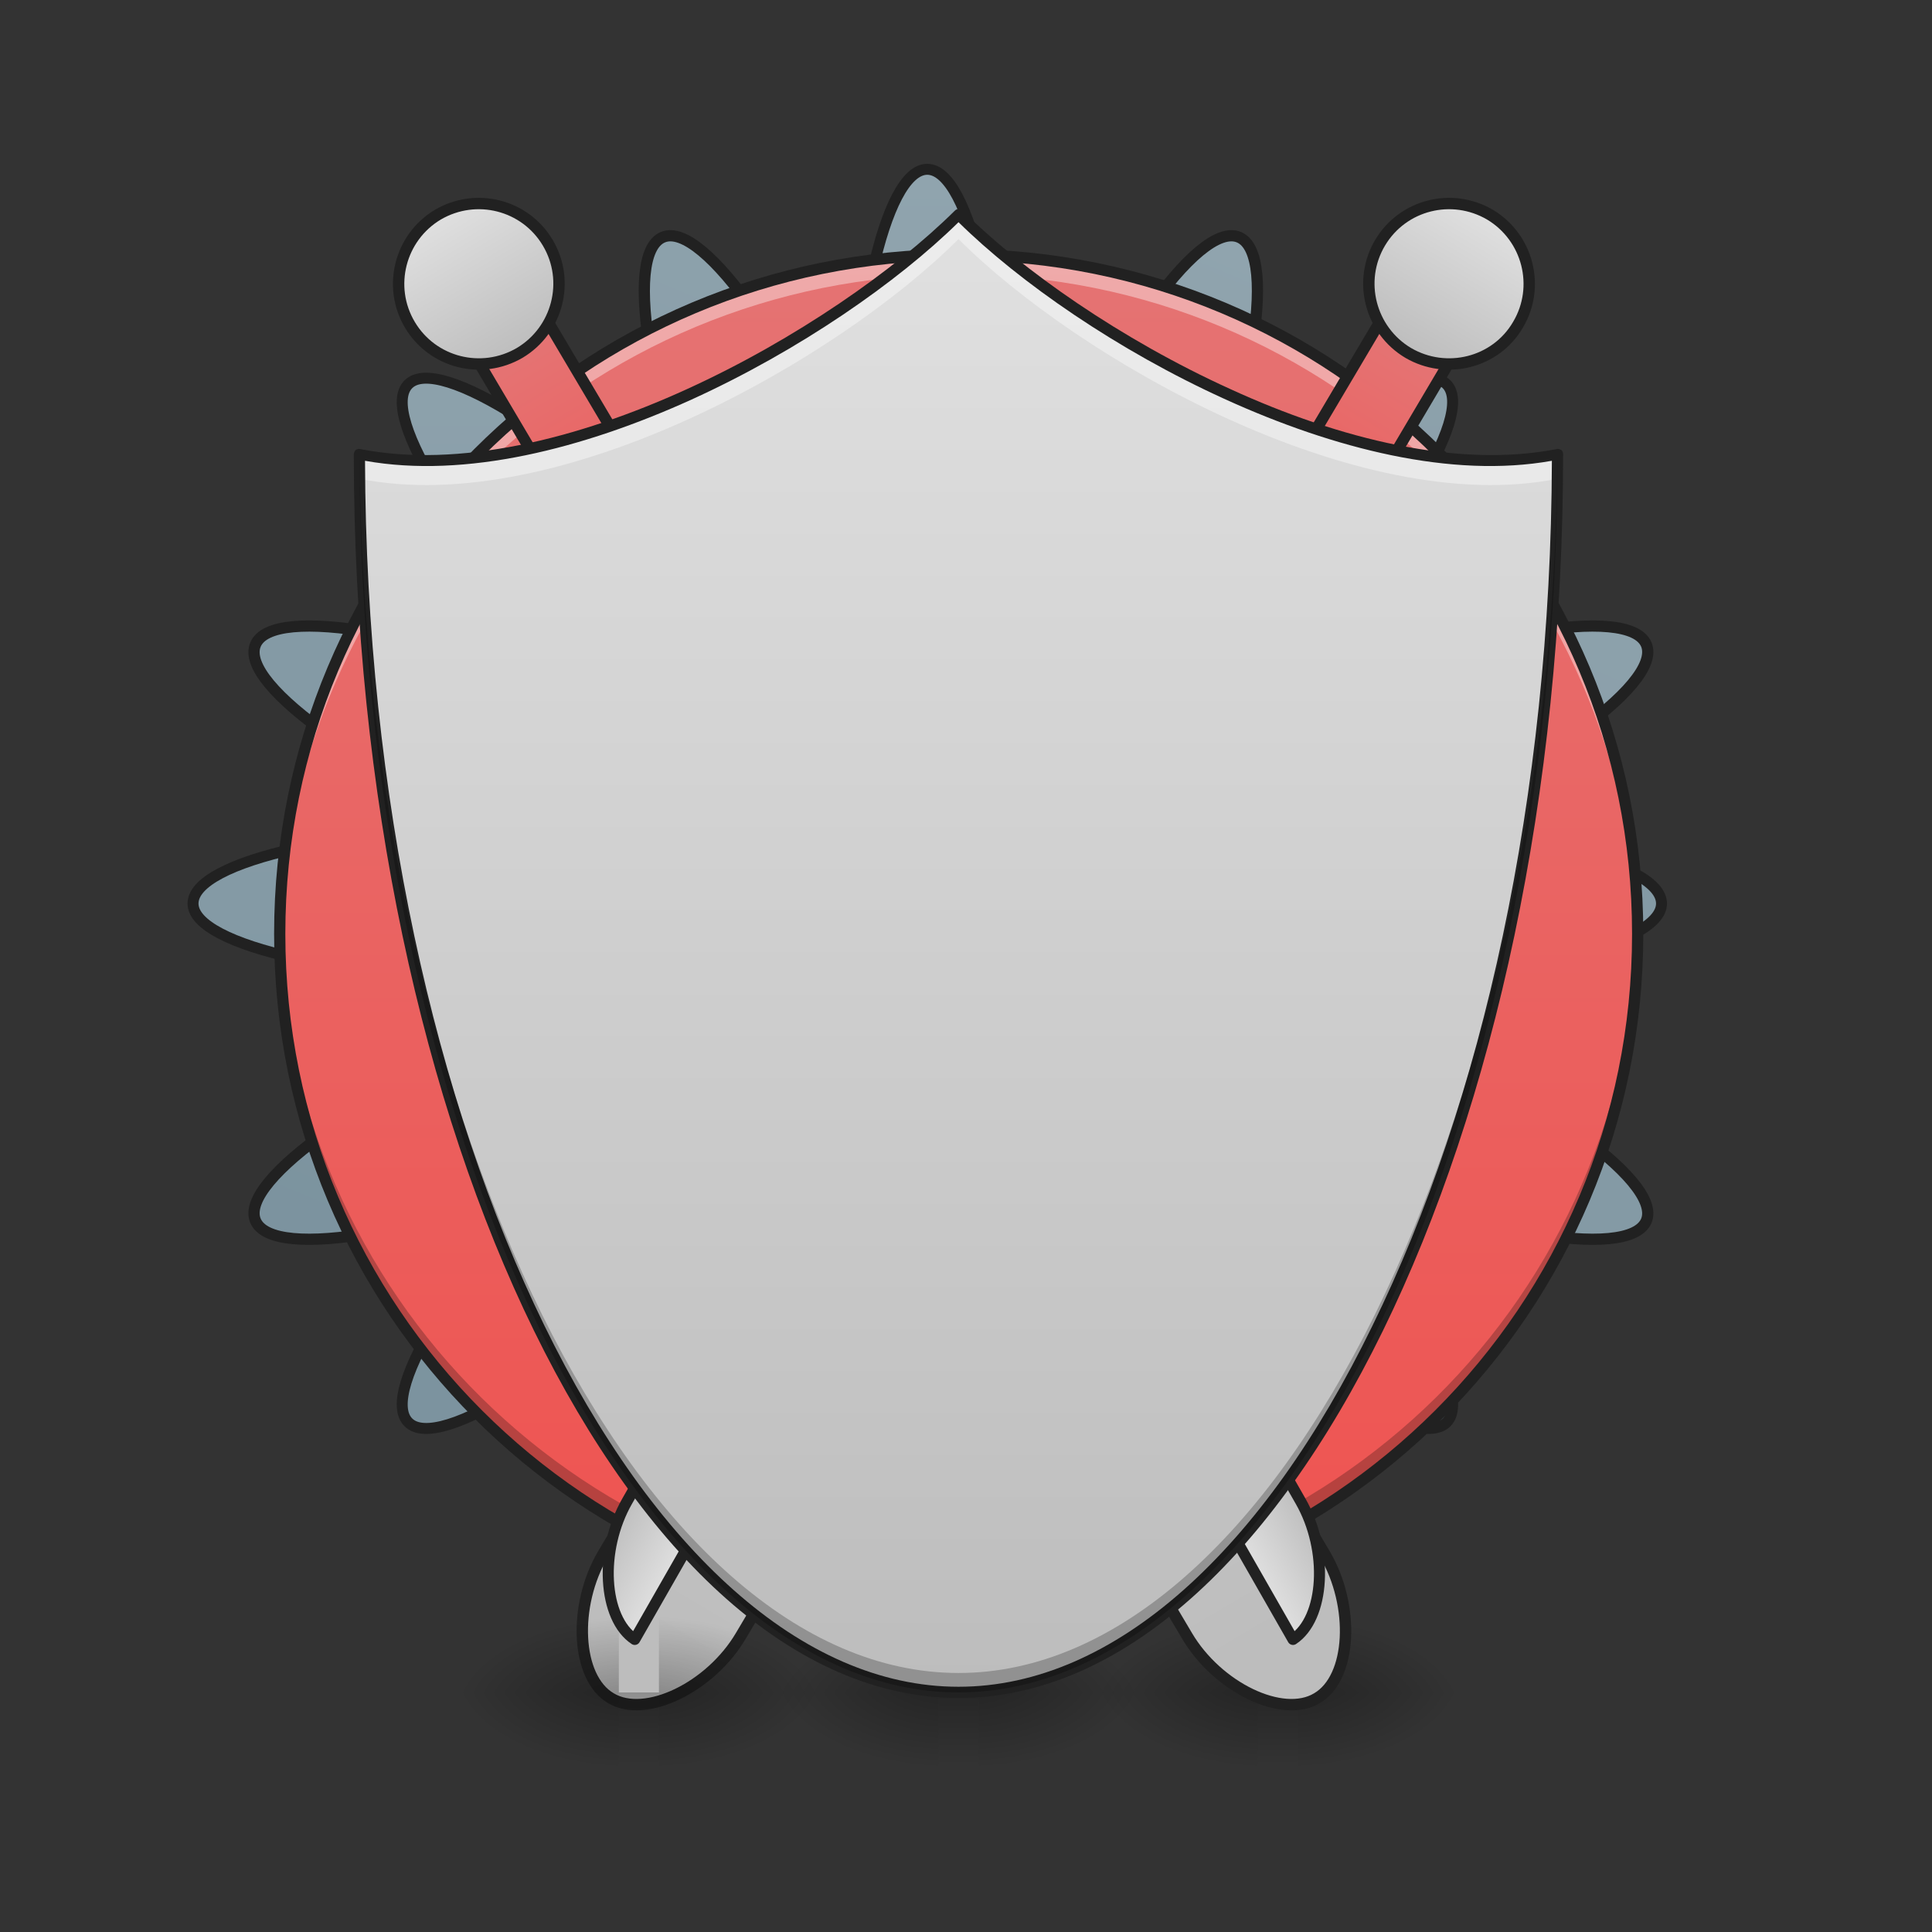 <?xml version="1.0" encoding="UTF-8"?>
<svg xmlns="http://www.w3.org/2000/svg" xmlns:xlink="http://www.w3.org/1999/xlink" width="16pt" height="16pt" viewBox="0 0 16 16" version="1.1">
<rect x="0" y="0" width="16" height="16" fill="#333333" stroke="none"/>
<defs>
<linearGradient id="linear0" gradientUnits="userSpaceOnUse" x1="254" y1="233.5" x2="254" y2="-168.667" gradientTransform="matrix(0.924,0.383,-0.383,0.924,31.74,-94.734)">
<stop offset="0" style="stop-color:rgb(47.059%,56.471%,61.176%);stop-opacity:1;"/>
<stop offset="1" style="stop-color:rgb(56.471%,64.314%,68.235%);stop-opacity:1;"/>
</linearGradient>
<linearGradient id="linear1" gradientUnits="userSpaceOnUse" x1="254" y1="233.5" x2="254" y2="-168.667" gradientTransform="matrix(3.78,0,0,3.78,0,812.598)">
<stop offset="0" style="stop-color:rgb(47.059%,56.471%,61.176%);stop-opacity:1;"/>
<stop offset="1" style="stop-color:rgb(56.471%,64.314%,68.235%);stop-opacity:1;"/>
</linearGradient>
<linearGradient id="linear2" gradientUnits="userSpaceOnUse" x1="254" y1="233.5" x2="254" y2="-168.667" gradientTransform="matrix(0.028,0,0,0.028,0.836,6.826)">
<stop offset="0" style="stop-color:rgb(93.725%,32.549%,31.373%);stop-opacity:1;"/>
<stop offset="1" style="stop-color:rgb(89.804%,45.098%,45.098%);stop-opacity:1;"/>
</linearGradient>
<linearGradient id="linear3" gradientUnits="userSpaceOnUse" x1="254" y1="233.5" x2="254" y2="254.667" gradientTransform="matrix(0.031,0,0,0.031,-1.985,6.719)">
<stop offset="0" style="stop-color:rgb(0%,0%,0%);stop-opacity:0.275;"/>
<stop offset="1" style="stop-color:rgb(0%,0%,0%);stop-opacity:0;"/>
</linearGradient>
<radialGradient id="radial0" gradientUnits="userSpaceOnUse" cx="450.909" cy="189.579" fx="450.909" fy="189.579" r="21.167" gradientTransform="matrix(0,-0.039,-0.07,-0,21.269,31.798)">
<stop offset="0" style="stop-color:rgb(0%,0%,0%);stop-opacity:0.314;"/>
<stop offset="0.222" style="stop-color:rgb(0%,0%,0%);stop-opacity:0.275;"/>
<stop offset="1" style="stop-color:rgb(0%,0%,0%);stop-opacity:0;"/>
</radialGradient>
<radialGradient id="radial1" gradientUnits="userSpaceOnUse" cx="450.909" cy="189.579" fx="450.909" fy="189.579" r="21.167" gradientTransform="matrix(-0,0.039,0.07,0,-5.393,-3.764)">
<stop offset="0" style="stop-color:rgb(0%,0%,0%);stop-opacity:0.314;"/>
<stop offset="0.222" style="stop-color:rgb(0%,0%,0%);stop-opacity:0.275;"/>
<stop offset="1" style="stop-color:rgb(0%,0%,0%);stop-opacity:0;"/>
</radialGradient>
<radialGradient id="radial2" gradientUnits="userSpaceOnUse" cx="450.909" cy="189.579" fx="450.909" fy="189.579" r="21.167" gradientTransform="matrix(-0,-0.039,0.07,-0,-5.393,31.798)">
<stop offset="0" style="stop-color:rgb(0%,0%,0%);stop-opacity:0.314;"/>
<stop offset="0.222" style="stop-color:rgb(0%,0%,0%);stop-opacity:0.275;"/>
<stop offset="1" style="stop-color:rgb(0%,0%,0%);stop-opacity:0;"/>
</radialGradient>
<radialGradient id="radial3" gradientUnits="userSpaceOnUse" cx="450.909" cy="189.579" fx="450.909" fy="189.579" r="21.167" gradientTransform="matrix(0,0.039,-0.07,0,21.269,-3.764)">
<stop offset="0" style="stop-color:rgb(0%,0%,0%);stop-opacity:0.314;"/>
<stop offset="0.222" style="stop-color:rgb(0%,0%,0%);stop-opacity:0.275;"/>
<stop offset="1" style="stop-color:rgb(0%,0%,0%);stop-opacity:0;"/>
</radialGradient>
<linearGradient id="linear4" gradientUnits="userSpaceOnUse" x1="720" y1="1695.118" x2="720" y2="575.118" gradientTransform="matrix(0.265,0,0,0.265,37.768,-206.287)">
<stop offset="0" style="stop-color:rgb(74.118%,74.118%,74.118%);stop-opacity:1;"/>
<stop offset="1" style="stop-color:rgb(87.843%,87.843%,87.843%);stop-opacity:1;"/>
</linearGradient>
<linearGradient id="linear5" gradientUnits="userSpaceOnUse" x1="637.253" y1="1262.188" x2="717.253" y2="1262.188" gradientTransform="matrix(1,0,0,1,142.747,32.931)">
<stop offset="0" style="stop-color:rgb(74.118%,74.118%,74.118%);stop-opacity:1;"/>
<stop offset="1" style="stop-color:rgb(87.843%,87.843%,87.843%);stop-opacity:1;"/>
</linearGradient>
<linearGradient id="linear6" gradientUnits="userSpaceOnUse" x1="190.5" y1="-73.417" x2="190.5" y2="-158.083" gradientTransform="matrix(1,0,0,1,37.768,8.713)">
<stop offset="0" style="stop-color:rgb(93.725%,32.549%,31.373%);stop-opacity:1;"/>
<stop offset="1" style="stop-color:rgb(89.804%,45.098%,45.098%);stop-opacity:1;"/>
</linearGradient>
<linearGradient id="linear7" gradientUnits="userSpaceOnUse" x1="190.5" y1="-52.25" x2="190.5" y2="-73.417" gradientTransform="matrix(1,0,0,1,37.768,8.713)">
<stop offset="0" style="stop-color:rgb(55.294%,43.137%,38.824%);stop-opacity:1;"/>
<stop offset="1" style="stop-color:rgb(63.137%,53.333%,49.804%);stop-opacity:1;"/>
</linearGradient>
<linearGradient id="linear8" gradientUnits="userSpaceOnUse" x1="190.5" y1="-158.083" x2="190.5" y2="-200.417" gradientTransform="matrix(1,0,0,1,37.768,8.713)">
<stop offset="0" style="stop-color:rgb(74.118%,74.118%,74.118%);stop-opacity:1;"/>
<stop offset="1" style="stop-color:rgb(87.843%,87.843%,87.843%);stop-opacity:1;"/>
</linearGradient>
<linearGradient id="linear9" gradientUnits="userSpaceOnUse" x1="254" y1="233.5" x2="254" y2="254.667" gradientTransform="matrix(0.031,0,0,0.031,0.662,6.719)">
<stop offset="0" style="stop-color:rgb(0%,0%,0%);stop-opacity:0.275;"/>
<stop offset="1" style="stop-color:rgb(0%,0%,0%);stop-opacity:0;"/>
</linearGradient>
<radialGradient id="radial4" gradientUnits="userSpaceOnUse" cx="450.909" cy="189.579" fx="450.909" fy="189.579" r="21.167" gradientTransform="matrix(0,-0.039,-0.07,-0,23.915,31.798)">
<stop offset="0" style="stop-color:rgb(0%,0%,0%);stop-opacity:0.314;"/>
<stop offset="0.222" style="stop-color:rgb(0%,0%,0%);stop-opacity:0.275;"/>
<stop offset="1" style="stop-color:rgb(0%,0%,0%);stop-opacity:0;"/>
</radialGradient>
<radialGradient id="radial5" gradientUnits="userSpaceOnUse" cx="450.909" cy="189.579" fx="450.909" fy="189.579" r="21.167" gradientTransform="matrix(-0,0.039,0.07,0,-2.747,-3.764)">
<stop offset="0" style="stop-color:rgb(0%,0%,0%);stop-opacity:0.314;"/>
<stop offset="0.222" style="stop-color:rgb(0%,0%,0%);stop-opacity:0.275;"/>
<stop offset="1" style="stop-color:rgb(0%,0%,0%);stop-opacity:0;"/>
</radialGradient>
<radialGradient id="radial6" gradientUnits="userSpaceOnUse" cx="450.909" cy="189.579" fx="450.909" fy="189.579" r="21.167" gradientTransform="matrix(-0,-0.039,0.07,-0,-2.747,31.798)">
<stop offset="0" style="stop-color:rgb(0%,0%,0%);stop-opacity:0.314;"/>
<stop offset="0.222" style="stop-color:rgb(0%,0%,0%);stop-opacity:0.275;"/>
<stop offset="1" style="stop-color:rgb(0%,0%,0%);stop-opacity:0;"/>
</radialGradient>
<radialGradient id="radial7" gradientUnits="userSpaceOnUse" cx="450.909" cy="189.579" fx="450.909" fy="189.579" r="21.167" gradientTransform="matrix(0,0.039,-0.07,0,23.915,-3.764)">
<stop offset="0" style="stop-color:rgb(0%,0%,0%);stop-opacity:0.314;"/>
<stop offset="0.222" style="stop-color:rgb(0%,0%,0%);stop-opacity:0.275;"/>
<stop offset="1" style="stop-color:rgb(0%,0%,0%);stop-opacity:0;"/>
</radialGradient>
<linearGradient id="linear10" gradientUnits="userSpaceOnUse" x1="720" y1="1695.118" x2="720" y2="575.118" gradientTransform="matrix(0.265,0,0,0.265,37.768,-206.287)">
<stop offset="0" style="stop-color:rgb(74.118%,74.118%,74.118%);stop-opacity:1;"/>
<stop offset="1" style="stop-color:rgb(87.843%,87.843%,87.843%);stop-opacity:1;"/>
</linearGradient>
<linearGradient id="linear11" gradientUnits="userSpaceOnUse" x1="637.253" y1="1262.188" x2="717.253" y2="1262.188" gradientTransform="matrix(1,0,-0,1,142.747,32.931)">
<stop offset="0" style="stop-color:rgb(74.118%,74.118%,74.118%);stop-opacity:1;"/>
<stop offset="1" style="stop-color:rgb(87.843%,87.843%,87.843%);stop-opacity:1;"/>
</linearGradient>
<linearGradient id="linear12" gradientUnits="userSpaceOnUse" x1="190.5" y1="-73.417" x2="190.5" y2="-158.083" gradientTransform="matrix(1,0,0,1,37.768,8.713)">
<stop offset="0" style="stop-color:rgb(93.725%,32.549%,31.373%);stop-opacity:1;"/>
<stop offset="1" style="stop-color:rgb(89.804%,45.098%,45.098%);stop-opacity:1;"/>
</linearGradient>
<linearGradient id="linear13" gradientUnits="userSpaceOnUse" x1="190.5" y1="-52.25" x2="190.5" y2="-73.417" gradientTransform="matrix(1,0,0,1,37.768,8.713)">
<stop offset="0" style="stop-color:rgb(55.294%,43.137%,38.824%);stop-opacity:1;"/>
<stop offset="1" style="stop-color:rgb(63.137%,53.333%,49.804%);stop-opacity:1;"/>
</linearGradient>
<linearGradient id="linear14" gradientUnits="userSpaceOnUse" x1="190.5" y1="-158.083" x2="190.5" y2="-200.417" gradientTransform="matrix(1,0,0,1,37.768,8.713)">
<stop offset="0" style="stop-color:rgb(74.118%,74.118%,74.118%);stop-opacity:1;"/>
<stop offset="1" style="stop-color:rgb(87.843%,87.843%,87.843%);stop-opacity:1;"/>
</linearGradient>
<linearGradient id="linear15" gradientUnits="userSpaceOnUse" x1="254" y1="233.5" x2="254" y2="-158.083" gradientTransform="matrix(0.031,0,0,0.031,0,6.719)">
<stop offset="0" style="stop-color:rgb(74.118%,74.118%,74.118%);stop-opacity:1;"/>
<stop offset="1" style="stop-color:rgb(87.843%,87.843%,87.843%);stop-opacity:1;"/>
</linearGradient>
<linearGradient id="linear16" gradientUnits="userSpaceOnUse" x1="254" y1="233.5" x2="254" y2="254.667" gradientTransform="matrix(0.031,0,0,0.031,-4.631,6.719)">
<stop offset="0" style="stop-color:rgb(0%,0%,0%);stop-opacity:0.275;"/>
<stop offset="1" style="stop-color:rgb(0%,0%,0%);stop-opacity:0;"/>
</linearGradient>
<radialGradient id="radial8" gradientUnits="userSpaceOnUse" cx="450.909" cy="189.579" fx="450.909" fy="189.579" r="21.167" gradientTransform="matrix(0,-0.039,-0.07,-0,18.623,31.798)">
<stop offset="0" style="stop-color:rgb(0%,0%,0%);stop-opacity:0.314;"/>
<stop offset="0.222" style="stop-color:rgb(0%,0%,0%);stop-opacity:0.275;"/>
<stop offset="1" style="stop-color:rgb(0%,0%,0%);stop-opacity:0;"/>
</radialGradient>
<radialGradient id="radial9" gradientUnits="userSpaceOnUse" cx="450.909" cy="189.579" fx="450.909" fy="189.579" r="21.167" gradientTransform="matrix(-0,0.039,0.07,0,-8.039,-3.764)">
<stop offset="0" style="stop-color:rgb(0%,0%,0%);stop-opacity:0.314;"/>
<stop offset="0.222" style="stop-color:rgb(0%,0%,0%);stop-opacity:0.275;"/>
<stop offset="1" style="stop-color:rgb(0%,0%,0%);stop-opacity:0;"/>
</radialGradient>
<radialGradient id="radial10" gradientUnits="userSpaceOnUse" cx="450.909" cy="189.579" fx="450.909" fy="189.579" r="21.167" gradientTransform="matrix(-0,-0.039,0.07,-0,-8.039,31.798)">
<stop offset="0" style="stop-color:rgb(0%,0%,0%);stop-opacity:0.314;"/>
<stop offset="0.222" style="stop-color:rgb(0%,0%,0%);stop-opacity:0.275;"/>
<stop offset="1" style="stop-color:rgb(0%,0%,0%);stop-opacity:0;"/>
</radialGradient>
<radialGradient id="radial11" gradientUnits="userSpaceOnUse" cx="450.909" cy="189.579" fx="450.909" fy="189.579" r="21.167" gradientTransform="matrix(0,0.039,-0.07,0,18.623,-3.764)">
<stop offset="0" style="stop-color:rgb(0%,0%,0%);stop-opacity:0.314;"/>
<stop offset="0.222" style="stop-color:rgb(0%,0%,0%);stop-opacity:0.275;"/>
<stop offset="1" style="stop-color:rgb(0%,0%,0%);stop-opacity:0;"/>
</radialGradient>
</defs>
<g id="surface1">
<path style="fill-rule:nonzero;fill:url(#linear0);stroke-width:3;stroke-linecap:round;stroke-linejoin:round;stroke:rgb(12.941%,12.941%,12.941%);stroke-opacity:1;stroke-miterlimit:4;" d="M 330.968 -153.381 C 320.094 -157.88 295.097 -122.259 274.974 -73.514 L 253.976 -22.893 L 233.103 -73.514 C 212.855 -122.259 187.857 -157.88 177.108 -153.381 C 166.234 -148.881 173.733 -106.01 193.981 -57.265 L 214.854 -6.645 L 164.359 -27.643 C 115.614 -47.891 72.743 -55.39 68.243 -44.516 C 63.744 -33.642 99.366 -8.77 148.111 11.478 L 198.731 32.476 L 148.111 53.349 C 99.366 73.597 63.744 98.595 68.243 109.344 C 72.743 120.218 115.614 112.719 164.359 92.471 L 214.854 71.473 L 193.981 122.093 C 173.733 170.838 166.234 213.709 177.108 218.209 C 187.857 222.708 212.855 187.087 233.103 138.341 L 253.976 87.721 L 274.974 138.341 C 295.097 187.087 320.094 222.708 330.968 218.209 C 341.842 213.709 334.218 170.838 314.095 122.093 L 293.097 71.473 L 343.717 92.471 C 392.463 112.719 435.333 120.218 439.833 109.344 C 444.208 98.595 408.586 73.597 359.841 53.349 L 309.345 32.476 L 359.841 11.478 C 408.586 -8.77 444.208 -33.642 439.833 -44.516 C 435.333 -55.39 392.463 -47.891 343.717 -27.643 L 293.097 -6.645 L 314.095 -57.265 C 334.218 -106.01 341.842 -148.881 330.968 -153.381 Z M 330.968 -153.381 " transform="matrix(0.031,0,0,0.031,0,6.719)"/>
<path style="fill-rule:nonzero;fill:url(#linear1);stroke-width:11.339;stroke-linecap:round;stroke-linejoin:round;stroke:rgb(12.941%,12.941%,12.941%);stroke-opacity:1;stroke-miterlimit:4;" d="M 959.908 175.259 C 915.503 175.259 880.073 335.873 880.073 535.225 L 880.073 742.134 L 733.631 595.691 C 592.857 454.917 453.972 366.579 422.794 397.757 C 391.144 428.935 479.482 567.82 620.728 709.066 L 766.698 855.037 L 559.789 855.037 C 360.438 855.037 199.823 890.939 199.823 935.344 C 199.823 979.277 360.438 1015.179 559.789 1015.179 L 766.698 1015.179 L 620.728 1161.621 C 479.482 1302.395 391.144 1441.28 422.794 1472.458 C 453.972 1503.636 592.857 1415.77 733.631 1274.524 L 880.073 1128.081 L 880.073 1334.991 C 880.073 1534.342 915.503 1694.956 959.908 1694.956 C 1004.314 1694.956 1040.216 1534.342 1040.216 1334.991 L 1040.216 1128.081 L 1186.186 1274.524 C 1327.432 1415.77 1465.844 1503.636 1497.495 1472.458 C 1528.673 1441.28 1440.335 1302.395 1299.561 1161.621 L 1153.118 1015.179 L 1360.028 1015.179 C 1559.379 1015.179 1719.993 979.277 1719.993 935.344 C 1719.993 890.939 1559.379 855.037 1360.028 855.037 L 1153.118 855.037 L 1299.561 709.066 C 1440.335 567.82 1528.673 428.935 1497.495 397.757 C 1465.844 366.579 1327.432 454.917 1186.186 595.691 L 1040.216 742.134 L 1040.216 535.225 C 1040.216 335.873 1004.314 175.259 959.908 175.259 Z M 959.908 175.259 " transform="matrix(0.008,0,0,0.008,0,0)"/>
<path style=" stroke:none;fill-rule:nonzero;fill:url(#linear2);" d="M 7.938 2.109 C 11.043 2.109 13.562 4.629 13.562 7.734 C 13.562 10.84 11.043 13.355 7.938 13.355 C 4.832 13.355 2.316 10.84 2.316 7.734 C 2.316 4.629 4.832 2.109 7.938 2.109 Z M 7.938 2.109 "/>
<path style=" stroke:none;fill-rule:nonzero;fill:url(#linear3);" d="M 7.773 14.016 L 8.105 14.016 L 8.105 14.68 L 7.773 14.68 Z M 7.773 14.016 "/>
<path style=" stroke:none;fill-rule:nonzero;fill:url(#radial0);" d="M 8.105 14.016 L 9.426 14.016 L 9.426 13.355 L 8.105 13.355 Z M 8.105 14.016 "/>
<path style=" stroke:none;fill-rule:nonzero;fill:url(#radial1);" d="M 7.773 14.016 L 6.449 14.016 L 6.449 14.68 L 7.773 14.68 Z M 7.773 14.016 "/>
<path style=" stroke:none;fill-rule:nonzero;fill:url(#radial2);" d="M 7.773 14.016 L 6.449 14.016 L 6.449 13.355 L 7.773 13.355 Z M 7.773 14.016 "/>
<path style=" stroke:none;fill-rule:nonzero;fill:url(#radial3);" d="M 8.105 14.016 L 9.426 14.016 L 9.426 14.68 L 8.105 14.68 Z M 8.105 14.016 "/>
<path style=" stroke:none;fill-rule:nonzero;fill:rgb(100%,100%,100%);fill-opacity:0.392;" d="M 7.938 2.109 C 4.824 2.109 2.316 4.617 2.316 7.734 C 2.316 7.762 2.316 7.789 2.316 7.816 C 2.359 4.738 4.852 2.273 7.938 2.273 C 11.027 2.273 13.516 4.738 13.562 7.816 C 13.562 7.789 13.562 7.762 13.562 7.734 C 13.562 4.617 11.055 2.109 7.938 2.109 Z M 7.938 2.109 "/>
<path style=" stroke:none;fill-rule:nonzero;fill:rgb(0%,0%,0%);fill-opacity:0.235;" d="M 7.938 13.355 C 4.824 13.355 2.316 10.848 2.316 7.734 C 2.316 7.703 2.316 7.676 2.316 7.648 C 2.359 10.727 4.852 13.191 7.938 13.191 C 11.027 13.191 13.516 10.727 13.562 7.648 C 13.562 7.676 13.562 7.703 13.562 7.734 C 13.562 10.848 11.055 13.355 7.938 13.355 Z M 7.938 13.355 "/>
<path style=" stroke:none;fill-rule:nonzero;fill:rgb(12.941%,12.941%,12.941%);fill-opacity:1;" d="M 7.938 2.062 C 4.797 2.062 2.27 4.594 2.27 7.734 C 2.27 10.871 4.797 13.402 7.938 13.402 C 11.078 13.402 13.609 10.871 13.609 7.734 C 13.609 4.594 11.078 2.062 7.938 2.062 Z M 7.938 2.156 C 11.027 2.156 13.516 4.641 13.516 7.734 C 13.516 10.824 11.027 13.309 7.938 13.309 C 4.848 13.309 2.363 10.824 2.363 7.734 C 2.363 4.641 4.848 2.156 7.938 2.156 Z M 7.938 2.156 "/>
<path style="fill-rule:nonzero;fill:url(#linear4);stroke-width:3;stroke-linecap:round;stroke-linejoin:round;stroke:rgb(12.941%,12.941%,12.941%);stroke-opacity:1;stroke-miterlimit:4;" d="M 207.079 -54.094 L 207.095 231.657 C 207.15 247.501 217.624 263.391 228.258 263.313 C 238.847 263.405 249.427 247.483 249.372 231.639 L 249.464 -54.175 Z M 207.079 -54.094 " transform="matrix(0.027,0.016,-0.016,0.027,3.109,3.302)"/>
<path style="fill-rule:nonzero;fill:url(#linear5);stroke-width:11.339;stroke-linecap:round;stroke-linejoin:round;stroke:rgb(12.941%,12.941%,12.941%);stroke-opacity:1;stroke-miterlimit:4;" d="M 782.66 608.147 L 782.723 1688.153 C 782.631 1746.572 820.862 1805.23 859.955 1807.751 L 860.121 608.154 Z M 782.66 608.147 " transform="matrix(0.007,0.004,-0.004,0.007,6.468,-2.517)"/>
<path style="fill-rule:nonzero;fill:url(#linear6);stroke-width:3;stroke-linecap:round;stroke-linejoin:round;stroke:rgb(12.941%,12.941%,12.941%);stroke-opacity:1;stroke-miterlimit:4;" d="M 228.295 -181.081 C 234.062 -181.091 238.827 -176.337 238.837 -170.57 L 238.923 -32.935 C 238.825 -27.105 234.071 -22.34 228.304 -22.33 C 222.367 -22.366 217.71 -27.182 217.699 -32.949 L 217.676 -170.476 C 217.712 -176.414 222.357 -181.117 228.295 -181.081 Z M 228.295 -181.081 " transform="matrix(0.027,0.016,-0.016,0.027,3.109,3.302)"/>
<path style="fill-rule:nonzero;fill:url(#linear7);stroke-width:3;stroke-linecap:round;stroke-linejoin:round;stroke:rgb(12.941%,12.941%,12.941%);stroke-opacity:1;stroke-miterlimit:4;" d="M 180.63 -64.658 L 275.881 -64.664 C 278.733 -64.723 281.115 -62.346 281.237 -59.385 L 281.145 -48.797 C 281.204 -45.944 278.827 -43.562 275.912 -43.611 L 180.662 -43.605 C 177.701 -43.483 175.319 -45.86 175.368 -48.775 L 175.289 -59.41 C 175.338 -62.325 177.715 -64.707 180.63 -64.658 Z M 180.63 -64.658 " transform="matrix(0.027,0.016,-0.016,0.027,3.109,3.302)"/>
<path style="fill-rule:nonzero;fill:url(#linear8);stroke-width:3;stroke-linecap:round;stroke-linejoin:round;stroke:rgb(12.941%,12.941%,12.941%);stroke-opacity:1;stroke-miterlimit:4;" d="M 228.217 -191.716 C 239.922 -191.69 249.452 -182.183 249.426 -170.478 C 249.509 -158.836 239.939 -149.414 228.297 -149.331 C 216.592 -149.356 207.062 -158.864 207.087 -170.569 C 207.113 -182.273 216.574 -191.633 228.217 -191.716 Z M 228.217 -191.716 " transform="matrix(0.027,0.016,-0.016,0.027,3.109,3.302)"/>
<path style=" stroke:none;fill-rule:nonzero;fill:url(#linear9);" d="M 10.418 14.016 L 10.75 14.016 L 10.75 14.68 L 10.418 14.68 Z M 10.418 14.016 "/>
<path style=" stroke:none;fill-rule:nonzero;fill:url(#radial4);" d="M 10.75 14.016 L 12.074 14.016 L 12.074 13.355 L 10.75 13.355 Z M 10.75 14.016 "/>
<path style=" stroke:none;fill-rule:nonzero;fill:url(#radial5);" d="M 10.418 14.016 L 9.098 14.016 L 9.098 14.68 L 10.418 14.68 Z M 10.418 14.016 "/>
<path style=" stroke:none;fill-rule:nonzero;fill:url(#radial6);" d="M 10.418 14.016 L 9.098 14.016 L 9.098 13.355 L 10.418 13.355 Z M 10.418 14.016 "/>
<path style=" stroke:none;fill-rule:nonzero;fill:url(#radial7);" d="M 10.75 14.016 L 12.074 14.016 L 12.074 14.68 L 10.75 14.68 Z M 10.75 14.016 "/>
<path style="fill-rule:nonzero;fill:url(#linear10);stroke-width:3;stroke-linecap:round;stroke-linejoin:round;stroke:rgb(12.941%,12.941%,12.941%);stroke-opacity:1;stroke-miterlimit:4;" d="M 207.087 -54.099 L 207.104 231.652 C 207.159 247.496 217.632 263.387 228.267 263.308 C 238.856 263.401 249.435 247.479 249.38 231.635 L 249.472 -54.179 Z M 207.087 -54.099 " transform="matrix(-0.027,0.016,0.016,0.027,12.857,3.302)"/>
<path style="fill-rule:nonzero;fill:url(#linear11);stroke-width:11.339;stroke-linecap:round;stroke-linejoin:round;stroke:rgb(12.941%,12.941%,12.941%);stroke-opacity:1;stroke-miterlimit:4;" d="M 782.691 608.129 L 782.754 1688.135 C 782.663 1746.554 820.893 1805.212 859.986 1807.733 L 860.153 608.136 Z M 782.691 608.129 " transform="matrix(-0.007,0.004,0.004,0.007,9.497,-2.517)"/>
<path style="fill-rule:nonzero;fill:url(#linear12);stroke-width:3;stroke-linecap:round;stroke-linejoin:round;stroke:rgb(12.941%,12.941%,12.941%);stroke-opacity:1;stroke-miterlimit:4;" d="M 228.303 -181.086 C 234.07 -181.096 238.836 -176.342 238.846 -170.575 L 238.931 -32.94 C 238.833 -27.11 234.08 -22.345 228.313 -22.335 C 222.375 -22.37 217.61 -27.124 217.708 -32.954 L 217.685 -170.481 C 217.72 -176.419 222.366 -181.121 228.303 -181.086 Z M 228.303 -181.086 " transform="matrix(-0.027,0.016,0.016,0.027,12.857,3.302)"/>
<path style="fill-rule:nonzero;fill:url(#linear13);stroke-width:3;stroke-linecap:round;stroke-linejoin:round;stroke:rgb(12.941%,12.941%,12.941%);stroke-opacity:1;stroke-miterlimit:4;" d="M 180.638 -64.663 L 275.889 -64.668 C 278.741 -64.728 281.124 -62.351 281.245 -59.39 L 281.153 -48.801 C 281.212 -45.949 278.835 -43.566 275.812 -43.553 L 180.67 -43.61 C 177.71 -43.488 175.327 -45.865 175.376 -48.78 L 175.298 -59.415 C 175.347 -62.329 177.724 -64.712 180.638 -64.663 Z M 180.638 -64.663 " transform="matrix(-0.027,0.016,0.016,0.027,12.857,3.302)"/>
<path style="fill-rule:nonzero;fill:url(#linear14);stroke-width:3;stroke-linecap:round;stroke-linejoin:round;stroke:rgb(12.941%,12.941%,12.941%);stroke-opacity:1;stroke-miterlimit:4;" d="M 228.225 -191.72 C 239.93 -191.695 249.46 -182.188 249.435 -170.483 C 249.409 -158.778 239.948 -149.418 228.305 -149.336 C 216.6 -149.361 207.07 -158.868 207.096 -170.573 C 207.121 -182.278 216.583 -191.638 228.225 -191.72 Z M 228.225 -191.72 " transform="matrix(-0.027,0.016,0.016,0.027,12.857,3.302)"/>
<path style=" stroke:none;fill-rule:nonzero;fill:url(#linear15);" d="M 2.977 3.762 C 2.977 9.387 5.293 14.016 7.938 14.016 C 10.586 14.016 12.898 9.387 12.898 3.762 C 11.246 4.094 8.93 2.77 7.938 1.777 C 6.945 2.77 4.629 4.094 2.977 3.762 Z M 2.977 3.762 "/>
<path style=" stroke:none;fill-rule:nonzero;fill:rgb(100%,100%,100%);fill-opacity:0.392;" d="M 7.938 1.777 C 6.945 2.77 4.629 4.094 2.977 3.762 C 2.977 3.832 2.977 3.898 2.977 3.965 C 4.633 4.297 6.945 2.973 7.938 1.98 C 8.93 2.973 11.246 4.297 12.898 3.965 C 12.898 3.898 12.898 3.832 12.898 3.762 C 11.246 4.094 8.93 2.77 7.938 1.777 Z M 7.938 1.777 "/>
<path style=" stroke:none;fill-rule:nonzero;fill:rgb(12.941%,12.941%,12.941%);fill-opacity:1;" d="M 7.938 1.73 C 7.926 1.73 7.914 1.738 7.906 1.746 C 7.414 2.234 6.59 2.812 5.688 3.223 C 4.781 3.637 3.797 3.879 2.984 3.719 C 2.973 3.715 2.957 3.719 2.945 3.727 C 2.938 3.734 2.93 3.75 2.93 3.762 C 2.93 6.582 3.508 9.152 4.422 11.02 C 5.336 12.887 6.586 14.062 7.938 14.062 C 9.289 14.062 10.539 12.887 11.453 11.02 C 12.367 9.152 12.945 6.582 12.945 3.762 C 12.945 3.75 12.941 3.734 12.93 3.727 C 12.918 3.719 12.902 3.715 12.891 3.719 C 12.078 3.879 11.094 3.637 10.191 3.223 C 9.285 2.812 8.461 2.234 7.973 1.746 C 7.961 1.738 7.949 1.73 7.938 1.73 Z M 7.938 1.84 C 8.441 2.336 9.254 2.902 10.152 3.309 C 11.047 3.715 12.02 3.965 12.852 3.816 C 12.844 6.602 12.27 9.137 11.367 10.977 C 10.465 12.832 9.234 13.969 7.938 13.969 C 6.641 13.969 5.414 12.832 4.508 10.977 C 3.609 9.137 3.031 6.602 3.023 3.816 C 3.855 3.965 4.832 3.715 5.727 3.309 C 6.621 2.902 7.434 2.336 7.938 1.84 Z M 7.938 1.84 "/>
<path style=" stroke:none;fill-rule:nonzero;fill:url(#linear16);" d="M 5.125 14.016 L 5.457 14.016 L 5.457 14.68 L 5.125 14.68 Z M 5.125 14.016 "/>
<path style=" stroke:none;fill-rule:nonzero;fill:url(#radial8);" d="M 5.457 14.016 L 6.781 14.016 L 6.781 13.355 L 5.457 13.355 Z M 5.457 14.016 "/>
<path style=" stroke:none;fill-rule:nonzero;fill:url(#radial9);" d="M 5.125 14.016 L 3.805 14.016 L 3.805 14.68 L 5.125 14.68 Z M 5.125 14.016 "/>
<path style=" stroke:none;fill-rule:nonzero;fill:url(#radial10);" d="M 5.125 14.016 L 3.805 14.016 L 3.805 13.355 L 5.125 13.355 Z M 5.125 14.016 "/>
<path style=" stroke:none;fill-rule:nonzero;fill:url(#radial11);" d="M 5.457 14.016 L 6.781 14.016 L 6.781 14.68 L 5.457 14.68 Z M 5.457 14.016 "/>
<path style=" stroke:none;fill-rule:nonzero;fill:rgb(0%,0%,0%);fill-opacity:0.235;" d="M 2.977 3.762 C 2.977 9.387 5.293 14.016 7.938 14.016 C 10.586 14.016 12.898 9.387 12.898 3.762 C 12.855 9.312 10.559 13.855 7.938 13.855 C 5.316 13.855 3.02 9.312 2.977 3.762 Z M 2.977 3.762 "/>
</g>
</svg>
